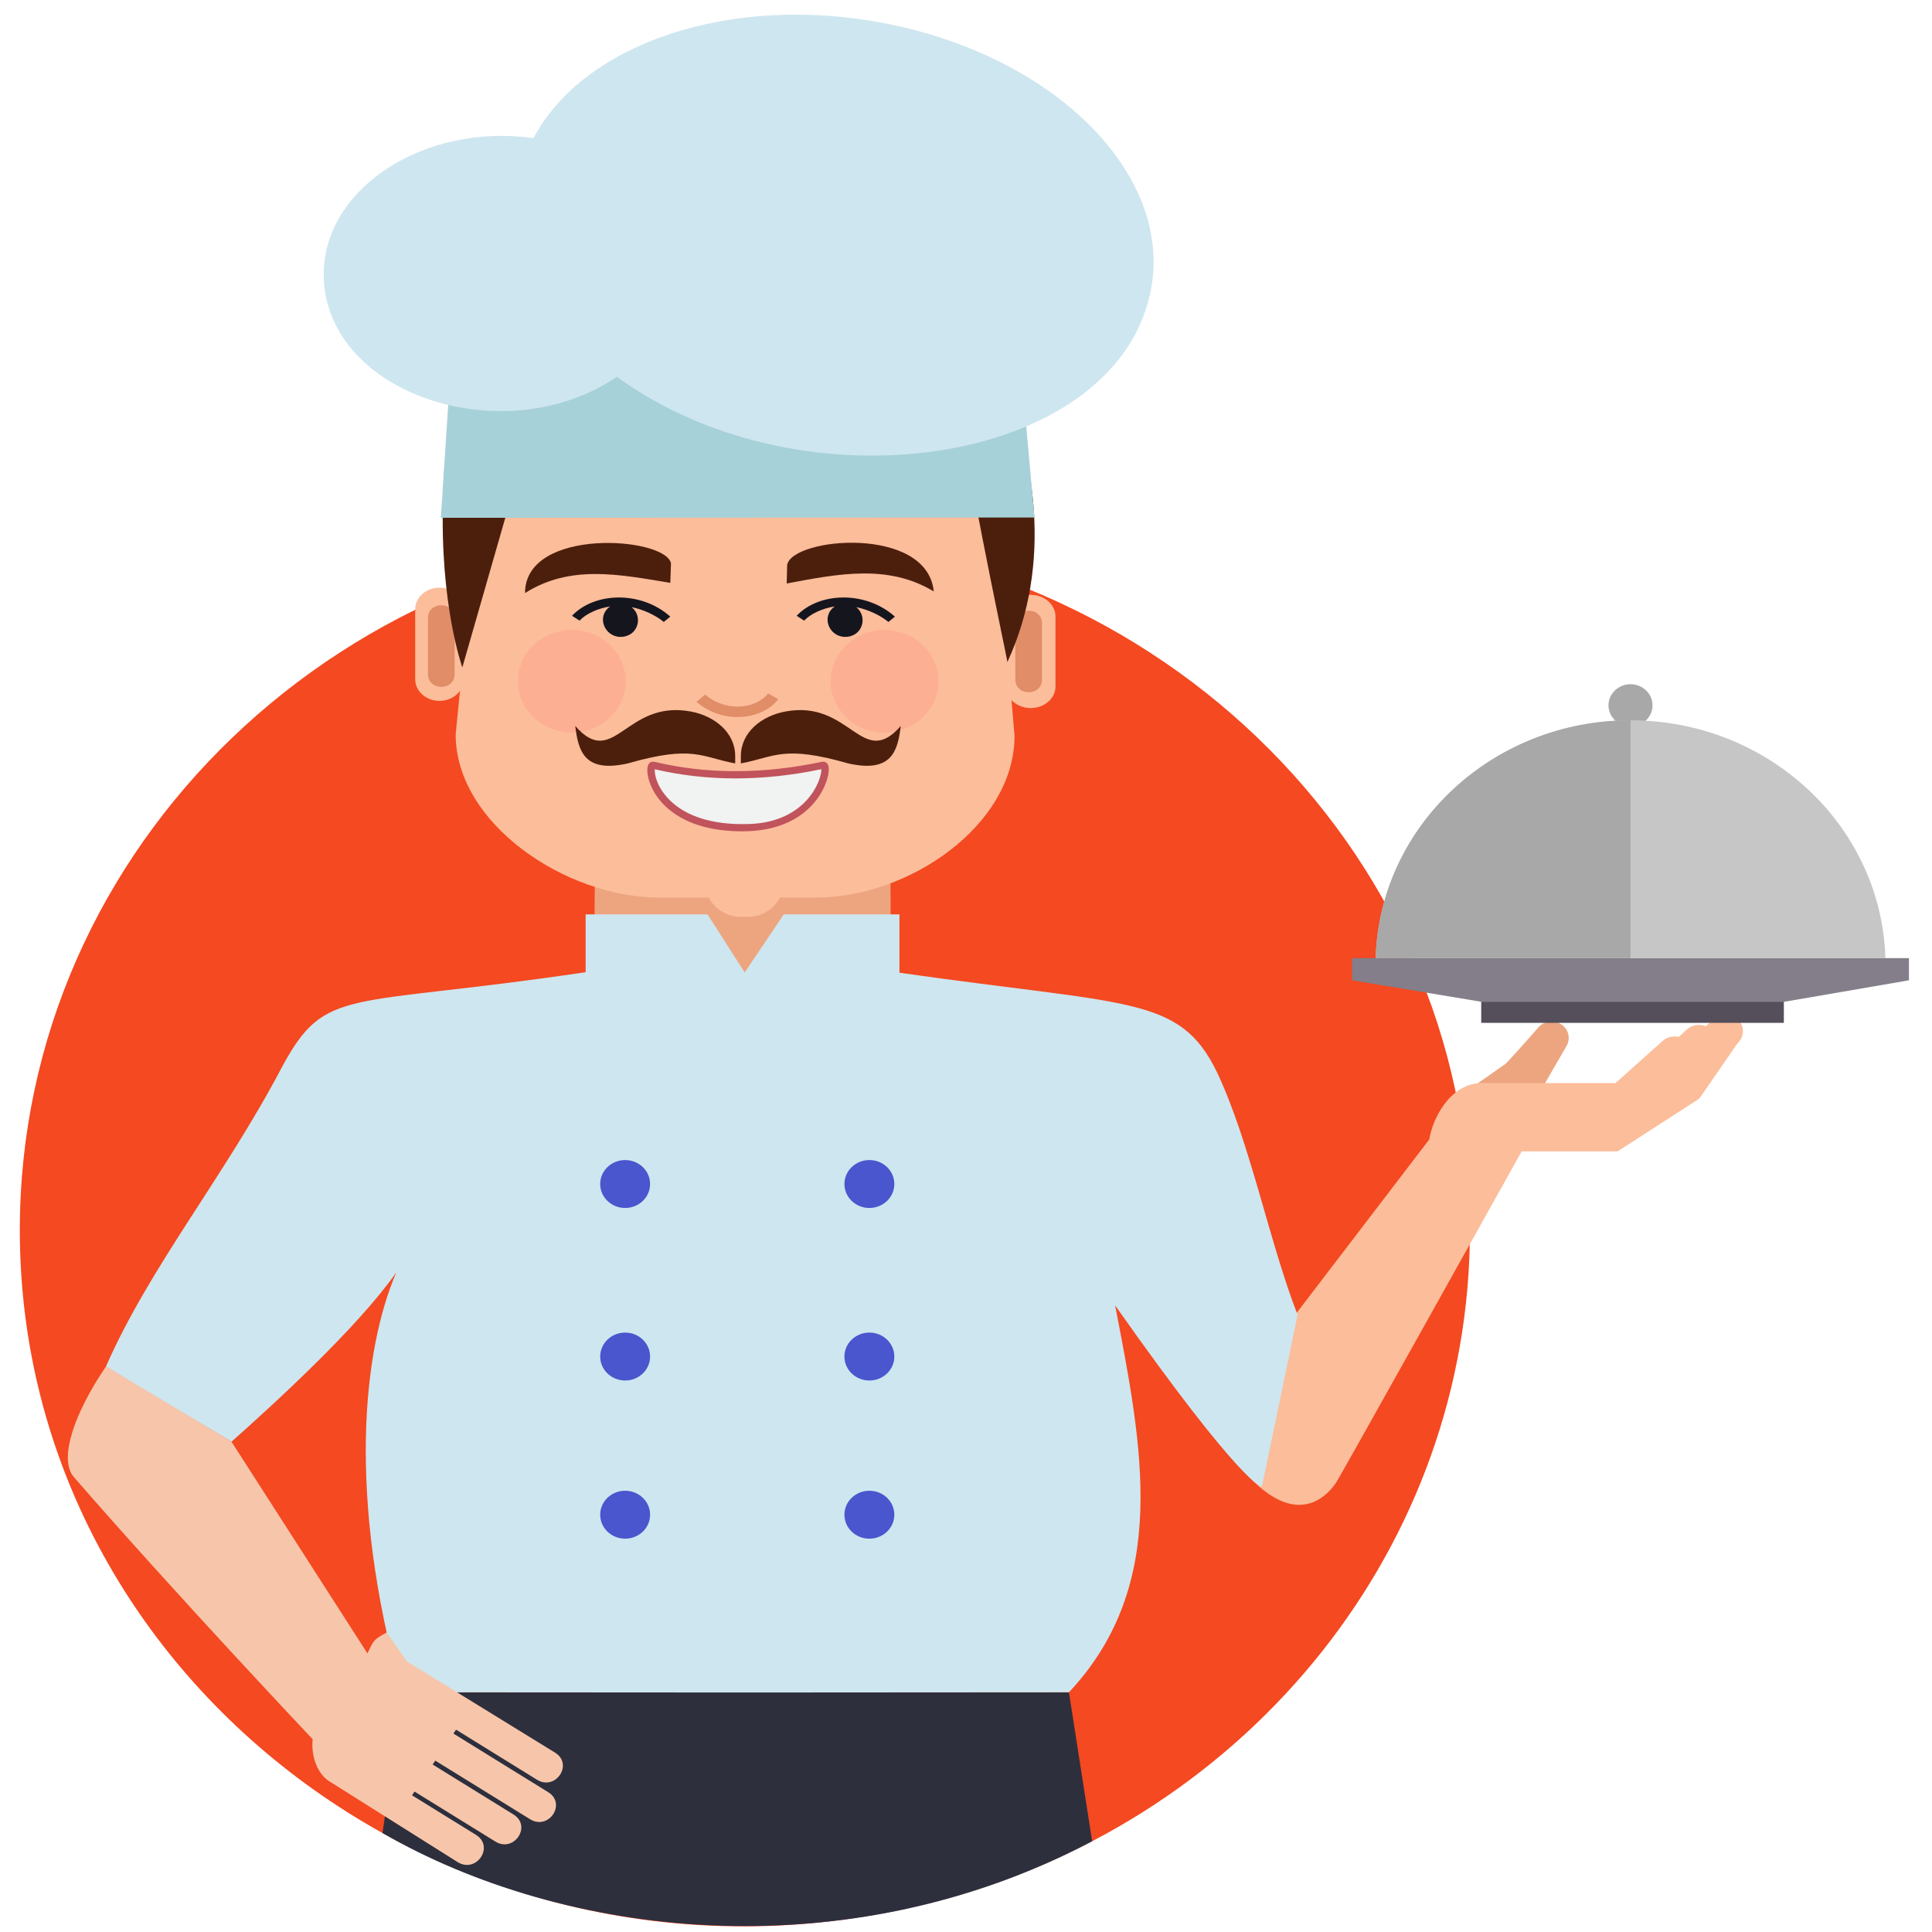 <svg xmlns="http://www.w3.org/2000/svg" width="82" height="82" viewBox="0 0 82 82" fill="none">
<path d="M70.138 29.937C70.138 30.432 69.72 30.834 69.204 30.834C68.688 30.834 68.269 30.432 68.269 29.937C68.269 29.442 68.688 29.04 69.204 29.04C69.72 29.04 70.138 29.442 70.138 29.937Z" fill="#A8A8A8"/>
<path d="M62.388 52.206C62.388 65.589 53.064 77.116 39.986 80.633C20.153 85.975 0.841 71.651 0.841 52.206C0.841 35.886 14.619 22.658 31.613 22.658C48.61 22.658 62.388 35.886 62.388 52.206Z" fill="#F44921"/>
<path d="M25.257 36.983C25.194 39.447 25.282 43.358 25.282 43.358C25.282 43.358 37.8 43.34 37.814 43.337L37.795 36.984H25.257V36.983Z" fill="#EDA580"/>
<path d="M43.747 30.053C43.169 30.053 42.696 29.642 42.696 29.138V26.163C42.696 25.659 43.169 25.247 43.747 25.247C44.325 25.247 44.798 25.66 44.798 26.163V29.138C44.798 29.642 44.325 30.053 43.747 30.053Z" fill="#FCBD9A"/>
<path d="M43.093 28.842V26.458C43.093 25.74 44.225 25.739 44.225 26.458V28.842C44.225 29.564 43.093 29.559 43.093 28.842Z" fill="#E08D68"/>
<path d="M18.652 29.748C19.219 29.748 19.683 29.336 19.683 28.833V25.858C19.683 25.354 19.219 24.942 18.652 24.942C18.086 24.942 17.622 25.354 17.622 25.858V28.833C17.622 29.336 18.086 29.748 18.652 29.748Z" fill="#FCBD9A"/>
<path d="M19.296 28.613V26.229C19.296 25.511 18.164 25.51 18.164 26.229V28.613C18.164 29.335 19.296 29.33 19.296 28.613Z" fill="#E08D68"/>
<path d="M46.354 78.148C35.84 83.698 23.891 82.23 16.236 77.8L17.082 71.832H45.37L46.354 78.148Z" fill="#2D2F3D"/>
<path d="M41.789 16.329H20.816L19.34 31.169C19.34 34.961 24.018 38.095 27.966 38.095H30.085C30.331 38.576 30.842 38.912 31.436 38.912H31.753C32.347 38.912 32.858 38.576 33.104 38.095H34.639C38.588 38.095 43.06 35.021 43.06 31.229L41.789 16.329Z" fill="#FCBD9A"/>
<path d="M62.132 47.594L61.964 47.485L61.245 47.016L63.858 45.181C63.874 45.215 64.758 44.217 65.298 43.602C65.534 43.334 65.939 43.276 66.247 43.465C66.569 43.665 66.676 44.07 66.49 44.392L65.556 46.008C64.577 47.105 63.64 48.58 62.132 47.594Z" fill="#EDA580"/>
<path d="M73.778 43.287C73.502 43.002 73.037 42.986 72.74 43.251L72.398 43.557C72.138 43.45 71.827 43.491 71.607 43.688L71.247 44.01C71.014 43.955 70.758 44.009 70.57 44.178L68.567 45.968H62.895C61.541 45.968 60.788 47.512 60.665 48.357L51.402 60.475C54.395 65.484 56.195 63.679 56.698 62.942C56.694 63.013 63.783 50.305 64.585 48.867H68.655L72.124 46.63L73.741 44.285C74.038 44.019 74.055 43.572 73.778 43.287Z" fill="#FCBD9A"/>
<path d="M75.712 42.497H62.868V43.413H75.712V42.497Z" fill="#554F5B"/>
<path d="M55.074 55.808C53.859 52.68 53.069 48.511 51.654 45.51C50.061 42.242 47.965 42.687 38.175 41.285V38.81H33.263L31.607 41.276L30.031 38.81H24.856V41.263C14.639 42.783 13.84 41.828 11.972 45.281C9.537 49.92 6.36 53.752 4.498 57.997C4.507 58.036 9.825 61.191 9.825 61.191C11.608 59.604 15.135 56.396 16.819 54.01C15.418 57.259 14.71 63.452 17.041 71.826L31.661 71.835L45.37 71.826C49.666 67.237 48.492 61.427 47.33 55.407C52.81 63.186 53.557 63.094 53.557 63.094C53.554 63.147 55.074 55.808 55.074 55.808Z" fill="#CEE6EF"/>
<path d="M27.592 50.253C27.592 50.814 27.118 51.27 26.533 51.27C25.948 51.27 25.474 50.814 25.474 50.253C25.474 49.691 25.948 49.236 26.533 49.236C27.118 49.236 27.592 49.691 27.592 50.253Z" fill="#4956CE"/>
<path d="M27.592 57.576C27.592 58.138 27.118 58.593 26.533 58.593C25.948 58.593 25.474 58.138 25.474 57.576C25.474 57.014 25.948 56.559 26.533 56.559C27.118 56.559 27.592 57.014 27.592 57.576Z" fill="#4956CE"/>
<path d="M27.592 64.289C27.592 64.851 27.118 65.306 26.533 65.306C25.948 65.306 25.474 64.851 25.474 64.289C25.474 63.727 25.948 63.272 26.533 63.272C27.118 63.272 27.592 63.727 27.592 64.289Z" fill="#4956CE"/>
<path d="M37.958 50.253C37.958 50.814 37.484 51.27 36.899 51.27C36.314 51.27 35.84 50.814 35.84 50.253C35.84 49.691 36.314 49.236 36.899 49.236C37.484 49.236 37.958 49.691 37.958 50.253Z" fill="#4956CE"/>
<path d="M37.958 57.576C37.958 58.138 37.484 58.593 36.899 58.593C36.314 58.593 35.84 58.138 35.84 57.576C35.84 57.014 36.314 56.559 36.899 56.559C37.484 56.559 37.958 57.014 37.958 57.576Z" fill="#4956CE"/>
<path d="M37.958 64.289C37.958 64.851 37.484 65.306 36.899 65.306C36.314 65.306 35.84 64.851 35.84 64.289C35.84 63.727 36.314 63.272 36.899 63.272C37.484 63.272 37.958 63.727 37.958 64.289Z" fill="#4956CE"/>
<path d="M81.021 41.607L75.703 42.523H62.901L57.387 41.607V40.666H81.021V41.607Z" fill="#837E89"/>
<path d="M22.284 25.171L22.284 25.17C22.284 22.36 28.23 22.779 28.479 23.905L28.45 24.738C26.233 24.37 24.199 23.962 22.284 25.171Z" fill="#4C1F0D"/>
<path d="M39.632 25.102C39.632 25.102 39.632 25.102 39.632 25.102C39.349 22.291 33.639 22.802 33.409 23.974L33.39 24.765C35.608 24.347 37.699 23.938 39.632 25.102Z" fill="#4C1F0D"/>
<path opacity="0.23" d="M26.557 28.914C26.557 30.116 25.533 31.091 24.27 31.091C23.006 31.091 21.982 30.116 21.982 28.914C21.982 27.712 23.006 26.738 24.27 26.738C25.533 26.738 26.557 27.712 26.557 28.914Z" fill="#FF817B"/>
<path opacity="0.23" d="M39.83 28.914C39.83 30.116 38.806 31.091 37.542 31.091C36.279 31.091 35.255 30.116 35.255 28.914C35.255 27.712 36.279 26.738 37.542 26.738C38.806 26.738 39.83 27.712 39.83 28.914Z" fill="#FF817B"/>
<path d="M29.561 29.791L29.928 29.48C30.797 30.221 32.069 30.111 32.6 29.431L33.033 29.677C32.328 30.58 30.676 30.742 29.561 29.791Z" fill="#E08D68"/>
<path d="M42.279 15.684C43.052 10.042 36.839 9.798 29.172 10.038C24.811 10.175 18.961 11.806 18.804 21.163C18.659 25.651 19.623 28.327 19.623 28.327L21.545 21.633C21.758 21.615 35.837 21.694 40.929 17.476C40.5 17.55 42.757 27.957 42.756 28.099C44.676 23.96 43.992 19.247 42.279 15.684Z" fill="#4C1F0D"/>
<path d="M31.829 35.125C27.668 35.28 27.41 32.402 27.728 32.479C30.052 33.038 32.458 33.004 34.931 32.479C35.249 32.411 34.805 35.014 31.829 35.125Z" fill="#F1F2F2"/>
<path d="M31.51 35.284C29.122 35.284 28.148 34.258 27.78 33.646C27.474 33.136 27.411 32.63 27.529 32.435C27.589 32.335 27.668 32.319 27.767 32.331C29.987 32.865 32.38 32.865 34.897 32.33C35.096 32.309 35.173 32.451 35.177 32.642C35.189 33.238 34.453 35.284 31.51 35.284ZM27.791 32.65C27.748 33.227 28.51 35.099 31.823 34.972C34.203 34.884 34.871 33.141 34.861 32.647C33.628 32.906 32.396 33.038 31.218 33.038C30.047 33.038 28.894 32.908 27.791 32.65Z" fill="#C1535C"/>
<path d="M43.908 21.965L18.711 21.977L19.421 11.107L42.899 10.878L43.908 21.965Z" fill="#A7D1D8"/>
<path d="M37.516 0.981C30.945 -0.277 24.744 1.871 22.645 5.863C17.976 5.203 13.665 8.038 13.741 11.736C13.844 16.756 21.439 19.223 26.182 15.992C34.036 21.708 47.115 19.799 48.798 12.545C49.952 7.572 44.9 2.395 37.516 0.981Z" fill="#CEE6EF"/>
<path d="M26.645 32.402C29.413 31.608 29.761 32.132 31.204 32.402V32.091C31.204 31.087 30.331 30.384 29.304 30.196C26.548 29.692 26.061 32.689 24.416 30.813C24.543 31.874 24.795 32.819 26.645 32.402Z" fill="#4C1F0D"/>
<path d="M37.983 26.172C36.752 25.069 34.769 25.12 33.812 26.136L34.131 26.341C34.406 26.049 34.909 25.819 35.43 25.739C34.827 26.163 35.19 27.031 35.868 27.031C36.617 27.031 36.845 26.172 36.343 25.769C36.839 25.872 37.34 26.1 37.708 26.397L37.983 26.172Z" fill="#15151E"/>
<path d="M28.45 26.172C27.219 25.069 25.236 25.12 24.278 26.136L24.598 26.341C24.873 26.049 25.376 25.819 25.897 25.739C25.294 26.163 25.657 27.031 26.335 27.031C27.083 27.031 27.312 26.172 26.81 25.769C27.306 25.872 27.807 26.1 28.174 26.397L28.45 26.172Z" fill="#15151E"/>
<path d="M4.498 57.997L9.825 61.191L15.597 70.178C15.863 69.599 15.876 69.579 16.41 69.289L17.271 70.517L23.559 74.388C24.35 74.877 23.581 76.025 22.79 75.536L19.355 73.412L19.244 73.578L23.267 76.065C24.057 76.554 23.288 77.702 22.497 77.213L18.474 74.726L18.363 74.891L21.795 77.013C22.585 77.502 21.816 78.649 21.025 78.161L17.593 76.039L17.487 76.198L20.201 77.876C20.998 78.369 20.223 79.527 19.425 79.034L13.993 75.614C13.412 75.255 13.2 74.437 13.272 73.82C13.272 73.82 7.417 67.625 3.142 62.699C2.465 61.934 3.163 59.959 4.498 57.997Z" fill="#F7C6AA"/>
<path d="M36.003 32.402C33.234 31.608 32.887 32.132 31.444 32.402V32.091C31.444 31.087 32.316 30.384 33.344 30.196C36.1 29.692 36.587 32.689 38.231 30.813C38.104 31.874 37.852 32.819 36.003 32.402Z" fill="#4C1F0D"/>
<path d="M80.022 40.666H58.386C58.554 35.066 63.329 30.572 69.204 30.572C75.077 30.572 79.854 35.066 80.022 40.666Z" fill="#C6C6C6"/>
<path d="M69.204 30.572V40.666H58.386C58.554 35.066 63.329 30.572 69.204 30.572Z" fill="#A8A8A8"/>
</svg>